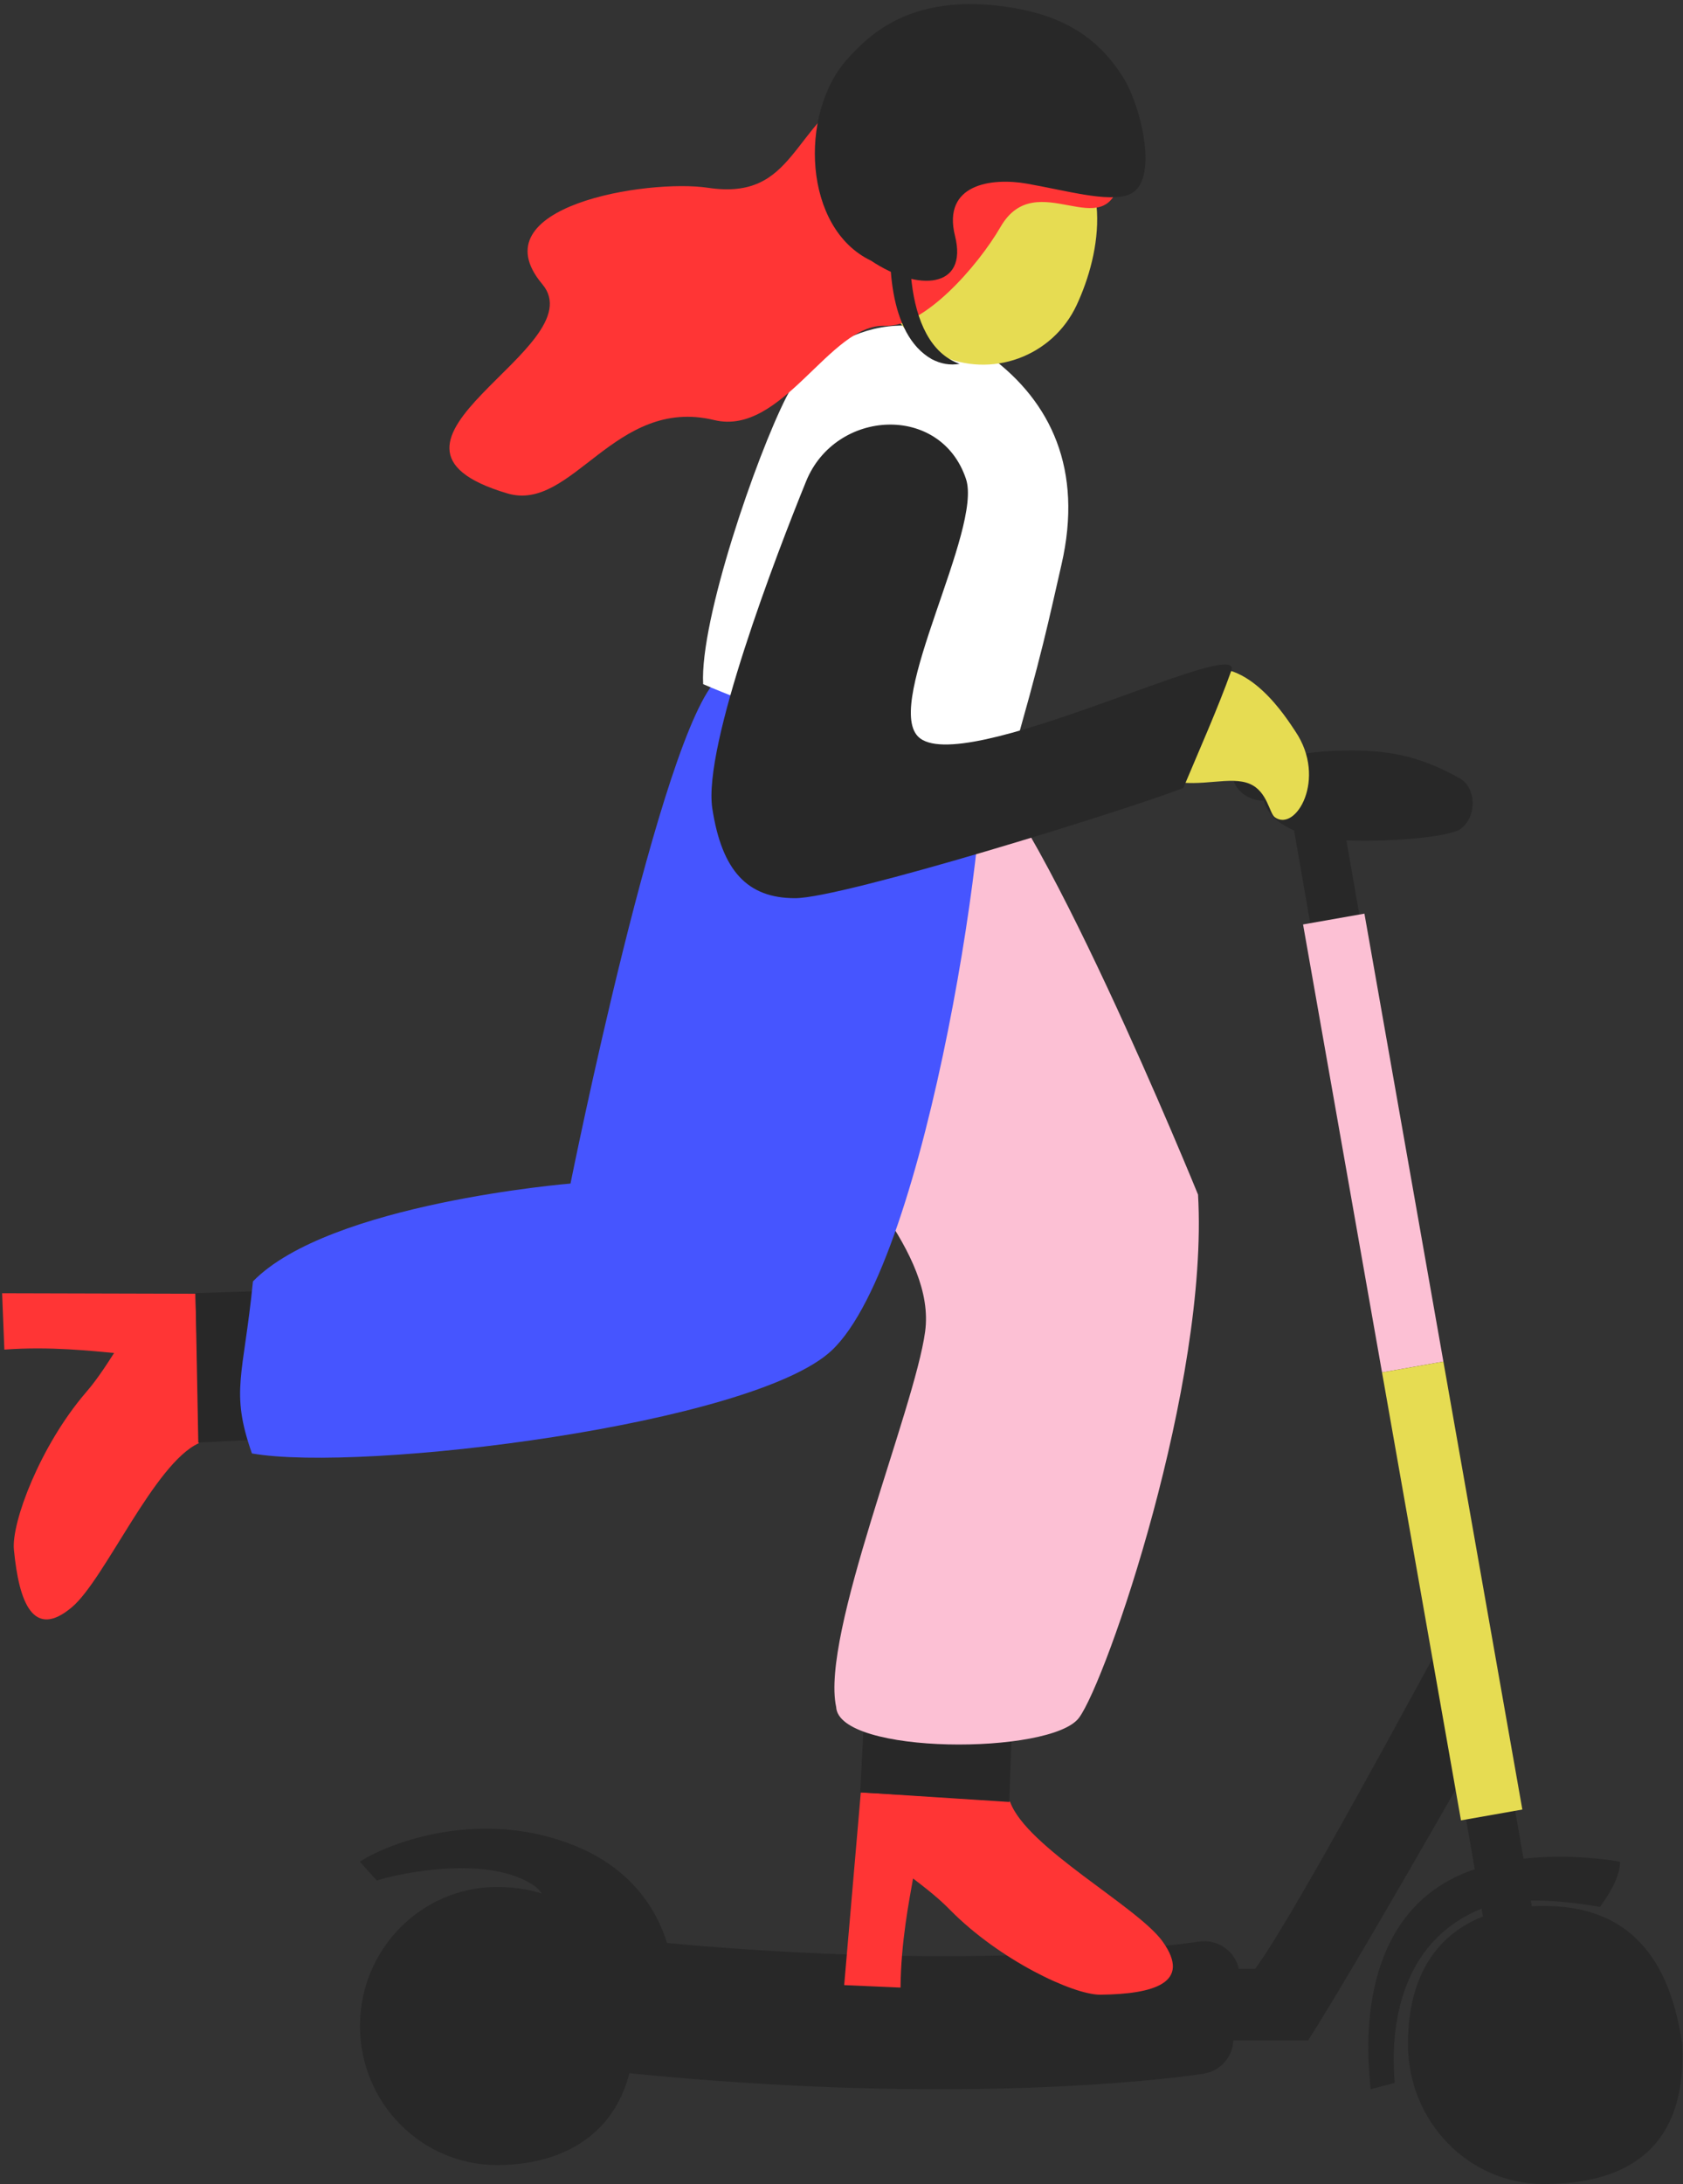 <?xml version="1.0" encoding="utf-8"?>
<!-- Generator: Adobe Illustrator 16.0.0, SVG Export Plug-In . SVG Version: 6.00 Build 0)  -->
<!DOCTYPE svg PUBLIC "-//W3C//DTD SVG 1.1//EN" "http://www.w3.org/Graphics/SVG/1.1/DTD/svg11.dtd">
<svg version="1.1" id="Layer_1" xmlns="http://www.w3.org/2000/svg" xmlns:xlink="http://www.w3.org/1999/xlink" x="0px" y="0px"
	 width="343px" height="445px" viewBox="0 0 343 445" enable-background="new 0 0 343 445" xml:space="preserve">
<rect x="0" y="0" width="343" height="445" fill="#333333" stroke="none"/>
<g>
	<path fill="none" d="M39.516,461.281h325.766V134.513H39.516V461.281z"/>
	<g>
		<path fill="#282828" d="M73.363,412.754c0-15.644,12.521-28.326,27.967-28.326s27.643,10.51,27.965,28.326
			c0.361,19.919-12.52,28.326-27.965,28.326C85.884,441.08,73.363,428.398,73.363,412.754 M286.947,416.617
			c-0.117-20.244,12.377-28.326,27.644-28.326s25.384,8.082,28.237,28.185c1.07,22.659-12.971,28.467-28.237,28.467
			S287.04,432.26,286.947,416.617"/>
		<path fill="#282828" d="M279.318,425.629l4.91-1.287c0.148-0.638-3.638-25.997,16.732-35.08
			c5.532-2.467,13.904-2.724,25.118-0.771c2.729-3.725,4.093-6.796,4.093-9.212c0,0-20.779-3.972-34.961,3.862
			C274.234,394.729,279.52,424.726,279.318,425.629L279.318,425.629z M266.605,415.687c5.934-9.345,17.164-28.497,33.69-57.458
			l-2.543-31.096c-22.883,42.489-36.868,67.145-41.953,73.968c-9.747,0.012-57.421,0.012-143.022,0l-0.961,14.586H266.605z"/>
		<path fill="#282828" d="M110.008,406.7c-2.511,0.852-4.445,3.051-4.802,5.828c-0.501,3.894,2.289,7.451,6.229,7.944
			c32.131,4.03,59.488,5.156,80.033,5.156c6.493,0,12.309-0.111,17.373-0.281c23.027-0.768,35.924-2.793,36.46-2.878
			c3.923-0.627,6.589-4.274,5.955-8.149c-0.349-2.115-1.634-3.96-3.499-5.019c3.258-1.097,5.338-4.387,4.77-7.856
			c-0.633-3.875-4.326-6.508-8.25-5.882c-0.498,0.08-50.764,7.843-129.758-2.064c-3.94-0.496-7.543,2.261-8.043,6.154
			C106.102,402.576,107.58,405.311,110.008,406.7L110.008,406.7z"/>
		<path fill="#282828" d="M111.906,403.097h25.476c-0.284-0.54-0.284-18.939-20.134-27.037c-19.131-7.805-37.921-0.701-43.904,3.219
			l3.461,3.862c0.527-0.394,21.53-6.115,32.03,1.018C114.682,388.128,111.863,403.018,111.906,403.097L111.906,403.097z"/>
	</g>
	<path fill="#282828" d="M304.078,401.071l10.004-1.788l-42.335-243.364l-10.004,1.788L304.078,401.071z"/>
	<path fill="#FCC0D4" d="M281.661,279.598l12.505-2.207l-16.092-91.259l-12.506,2.205L281.661,279.598z"/>
	<path fill="#E6DC52" d="M297.753,370.858l12.505-2.206l-16.092-91.26l-12.505,2.205L297.753,370.858z"/>
	<path fill="#282828" d="M297.236,158.417c3.856,1.893,3.856,8.481,0,10.727c-4.502,1.894-18.116,2.524-25.719,1.894
		c-7.604-0.631-14.146-4.139-14.146-9.466c0-5.326,3.215-8.077,14.146-8.582C282.447,152.485,289.045,153.907,297.236,158.417z"/>
	<path fill="#282828" d="M253.509,160.324c-1.622-0.768-2.789-3.432-1.983-5.378c0.631-1.527,2.93-2.561,4.688-1.792
		c2.587,1.23,4.103,2.255,5.86,3.713c0.925,0.606,1.852,2.915,1.172,4.481c-0.612,1.409-2.68,2.158-4.562,1.536
		C256.743,161.988,256.743,162.244,253.509,160.324L253.509,160.324z"/>
	<path fill="#282828" d="M251.264,157.999c0-2.736,0.848-4.239,4.242-4.982c3.393-0.744,5.938,2.006,5.938,4.81
		s-1.43,5.278-4.241,5.278S251.264,160.736,251.264,157.999z"/>
	<g>
		<path fill="none" d="M-79.998,424.645h434.74v-434.74h-434.74V424.645z"/>
		<path fill="#FF3535" d="M175.432,365.186l-3.386,39.237c0,0,4.675,0.21,11.485,0.499c0.074-9.335,1.804-17.92,2.55-22.225
			c4.667,3.524,6.37,5.214,7.606,6.465c10.022,10.143,25.047,17.274,30.606,17.214c10.847-0.119,18.674-2.41,12.649-10.842
			c-5.088-7.125-27.789-19.164-31.103-28.5C188.975,365.829,175.432,365.186,175.432,365.186L175.432,365.186z"/>
		<path fill="#282828" d="M206.184,352.9l-0.492,14.21l-30.381-1.96l0.717-13.92L206.184,352.9z"/>
		<path fill="#FCC0D4" d="M188.542,271.307c-2.171,15.926-21.317,61.745-18.131,76.447c0.489,9.801,43.858,9.801,49.493,2.205
			c5.637-7.596,26.464-68.115,24.259-106.584c0,0-33.813-83.063-47.535-90.66c-13.722,1.961-24.992-4.9-50.964-14.21
			c-4.166,25.237,3.43,53.169,19.846,86.982C171.702,238.242,190.748,255.135,188.542,271.307"/>
		<path fill="#FF3535" d="M39.812,263.57L0.43,263.467c0,0,0.18,4.676,0.459,11.485c9.309-0.703,18.008,0.304,22.361,0.688
			c-3.125,4.945-4.666,6.783-5.811,8.121c-9.271,10.832-15.127,26.396-14.603,31.934c1.022,10.798,3.957,18.408,11.858,11.702
			c6.676-5.665,16.781-29.29,25.81-33.37C40.3,277.12,39.812,263.57,39.812,263.57L39.812,263.57z"/>
		<path fill="#282828" d="M54.618,293.191l-14.203,0.695l-0.578-30.439L53.77,263L54.618,293.191z"/>
		<path fill="#4655FF" d="M199.961,148.893c-23.719-5.177-43.52-7.175-53.598-10.695c-11.538,10.406-30.092,102.924-30.092,102.924
			s-49.222,4.009-64.72,19.937c-1.913,19.318-4.681,22.313-0.208,35.045c22.441,3.957,102.053-5.891,118.146-20.967
			C189.148,256.723,202.9,161.852,199.961,148.893"/>
		<path fill="#FFFFFF" d="M205.609,156.612c-32.942-5.316-53.578-13.491-62.305-17.229c-0.693-13.116,10.862-46.526,16.965-58.503
			c6.102-11.976,23.963-21.32,41.642-8.13c12.188,9.096,18.892,22.843,14.422,42.268
			C213.781,126.099,212.436,133.179,205.609,156.612"/>
		<g>
			<path fill="#E6DC52" d="M259.809,166.489c4.262,3.118,10.707-7.832,4.205-17.465c-1.666-2.467-9.697-15.605-19.576-12.37
				c-2.826,0.926-8.736,21.823-5.826,22.45c6.219,1.34,12.172-1.101,16.119,0.604C258.314,161.256,258.666,165.653,259.809,166.489
				L259.809,166.489z"/>
			<path fill="#282828" d="M196.873,97.586c-5.145-15.437-26.59-14.253-32.578,0.45c-5.986,14.703-21.082,53.945-19.122,66.686
				c1.961,12.742,7.177,18.262,16.873,18.262c9.698,0,67.138-17.822,79.12-22.445c3.16-7.546,7.064-16.286,9.781-23.91
				c2.718-7.624-55.338,22.233-63.875,13.392C180.212,142.915,200.279,107.807,196.873,97.586L196.873,97.586z"/>
		</g>
		<g>
			<path fill="#E6DC52" d="M219.428,62.145c4.909-10.528,8.137-27.815-5.996-36.817c-19.908-12.683-27.219,8.511-32.129,19.04
				c-4.908,10.527-0.354,23.04,10.174,27.95C202.004,77.227,214.518,72.673,219.428,62.145"/>
			<path fill="#FF3535" d="M103.413,100.526c-34.3-10.163,18.062-29.609,7.106-42.634c-13.358-15.881,21.517-21.482,33.775-19.636
				c17.953,2.704,16.755-12.913,31.939-21.126c13.57-7.34,29.75-7.116,33.301,1.568c2.777,6.797,23.058-2.523,18.74,17.827
				c-2.947,13.887-17.01-2.975-24.35,9.685c-4.68,8.073-15.667,20.543-23.564,20.173c-11.234-0.526-20.858,22.557-34.805,19.197
				C125.22,80.679,116.645,104.446,103.413,100.526L103.413,100.526z"/>
		</g>
		<g>
			<g>
				<path fill="#282828" d="M195.57,74.125c-1.938,0.337-3.832,0.016-5.688-0.963c-8.898-5.055-9.148-20.69-7.98-29.68l4.674-1.38
					c-0.92,3.202-1.549,8.854-0.779,15.406c0.923,7.858,3.829,14.52,9.775,16.617H195.57z"/>
				<path fill="#282828" d="M194.639,48.093c2.676,10.683-7.5,11.445-17.143,5c-13.764-6.568-14.684-29.846-4.963-40.878
					c5.003-5.676,13.391-13.22,31.543-10.966c13.471,1.674,20.209,7.214,24.845,14.544c3.503,5.537,7.595,21.353,1.113,23.873
					c-4.374,1.591-12.661-0.836-20.802-2.259C202.208,36.18,191.963,37.41,194.639,48.093L194.639,48.093z"/>
			</g>
			<path fill="none" d="M148.771,65.573l75.156,21.55l21.551-75.156l-75.156-21.55L148.771,65.573z"/>
		</g>
	</g>
</g>
</svg>
